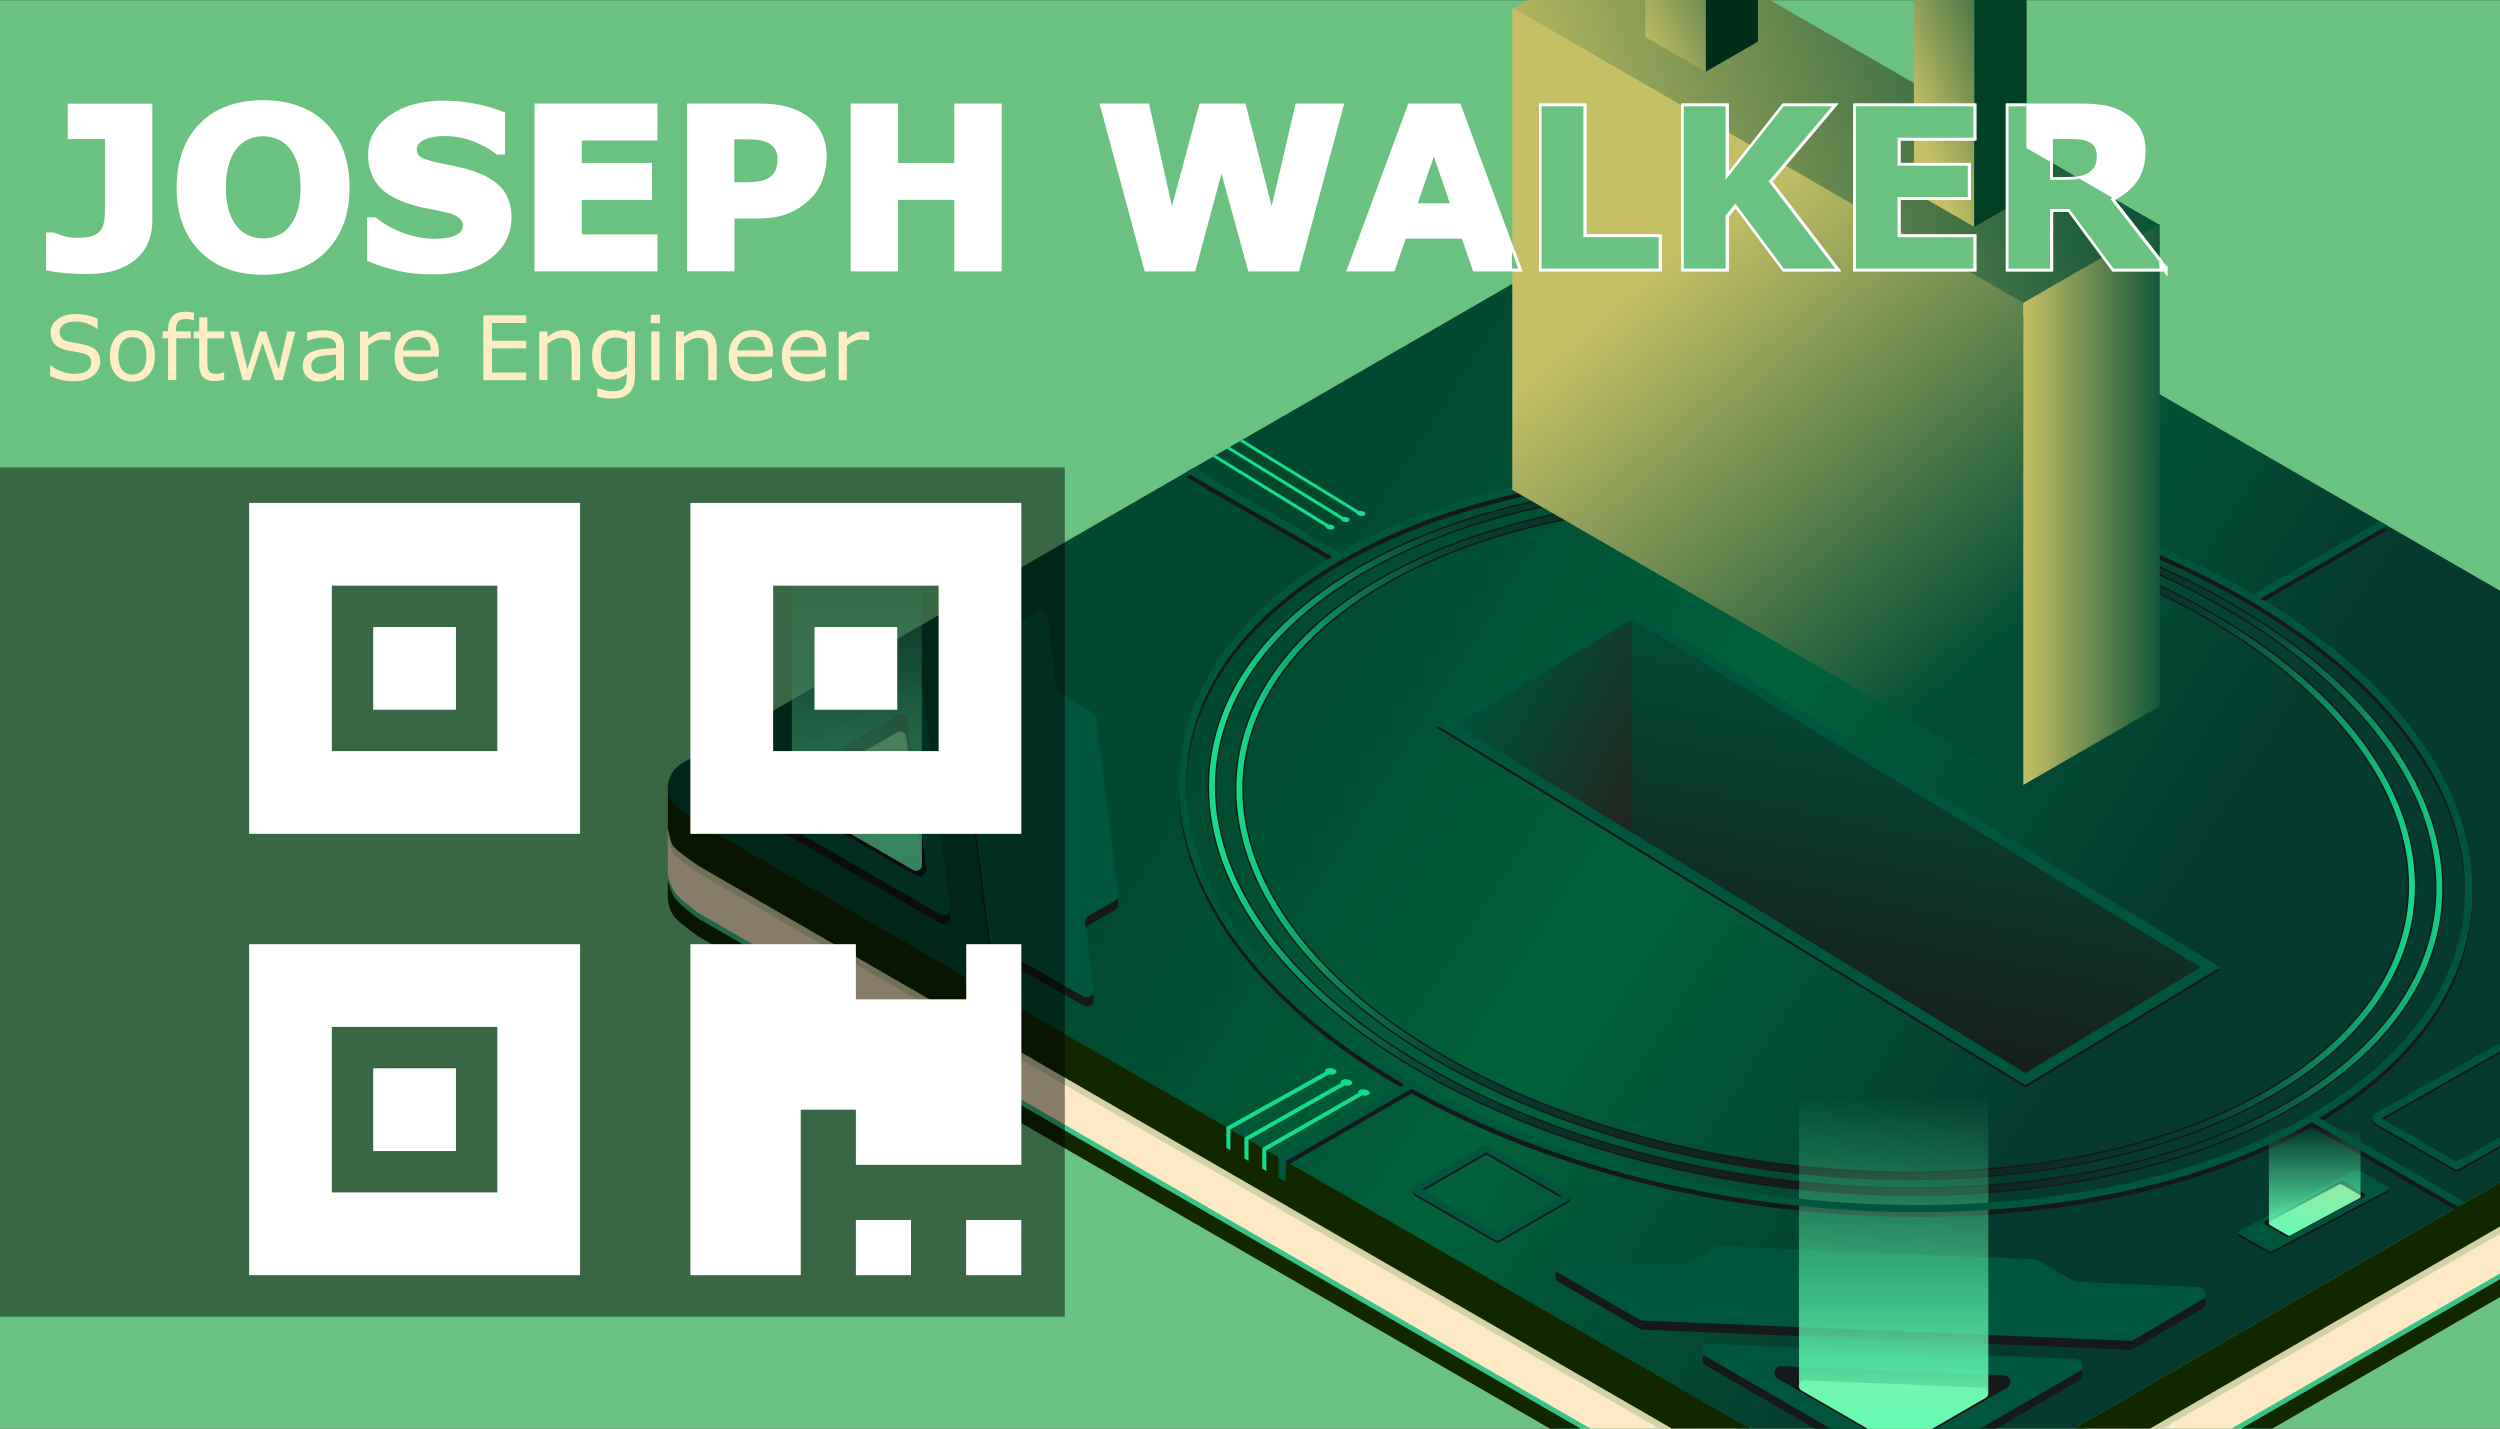 <?xml version="1.0" encoding="UTF-8"?>
<svg id="Layer_2" xmlns="http://www.w3.org/2000/svg" xmlns:xlink="http://www.w3.org/1999/xlink" viewBox="0 0 336 192">
  <rect x="0" y="0" width="336" height="192" fill="#333333" stroke="none"/>
  <defs>
    <linearGradient id="linear-gradient" x1="161.17" y1="60.58" x2="299.52" y2="149.31" gradientUnits="userSpaceOnUse">
      <stop offset=".11" stop-color="#004830"/>
      <stop offset=".5" stop-color="#00613a"/>
      <stop offset=".88" stop-color="#053a2e"/>
    </linearGradient>
    <linearGradient id="linear-gradient-2" x1="166.07" y1="112.56" x2="324.66" y2="112.56" gradientUnits="userSpaceOnUse">
      <stop offset="0" stop-color="#13dd8d"/>
      <stop offset=".04" stop-color="#0fb374"/>
      <stop offset=".08" stop-color="#0b885b"/>
      <stop offset=".12" stop-color="#086647"/>
      <stop offset=".16" stop-color="#064d39"/>
      <stop offset=".2" stop-color="#053f30"/>
      <stop offset=".23" stop-color="#053a2e"/>
      <stop offset=".33" stop-color="#0c2b24"/>
      <stop offset=".49" stop-color="#151919"/>
      <stop offset=".66" stop-color="#0d2923"/>
      <stop offset=".79" stop-color="#053a2e"/>
      <stop offset=".82" stop-color="#053f31"/>
      <stop offset=".85" stop-color="#06503b"/>
      <stop offset=".89" stop-color="#096c4b"/>
      <stop offset=".93" stop-color="#0c9261"/>
      <stop offset=".98" stop-color="#10c37d"/>
      <stop offset="1" stop-color="#13dd8d"/>
    </linearGradient>
    <linearGradient id="linear-gradient-3" x1="163.99" y1="109.99" x2="330" y2="115.22" xlink:href="#linear-gradient-2"/>
    <linearGradient id="linear-gradient-4" x1="254.48" y1="192.02" x2="254.48" y2="147.13" gradientUnits="userSpaceOnUse">
      <stop offset="0" stop-color="#63fcb2"/>
      <stop offset="1" stop-color="#63fcb2" stop-opacity="0"/>
    </linearGradient>
    <linearGradient id="linear-gradient-5" x1="311.1" y1="166.08" x2="311.1" y2="151.66" xlink:href="#linear-gradient-4"/>
    <linearGradient id="linear-gradient-6" x1="317.24" y1="160.94" x2="317.24" y2="160.85" xlink:href="#linear-gradient-4"/>
    <linearGradient id="linear-gradient-7" x1="115.16" y1="115.43" x2="115.16" y2="71.44" xlink:href="#linear-gradient-4"/>
    <linearGradient id="linear-gradient-8" x1="239.85" y1="143.15" x2="251.73" y2="84.09" gradientUnits="userSpaceOnUse">
      <stop offset="0" stop-color="#191919"/>
      <stop offset="1" stop-color="#005239"/>
    </linearGradient>
    <linearGradient id="linear-gradient-9" x1="225.52" y1="101.18" x2="201.62" y2="87.38" gradientUnits="userSpaceOnUse">
      <stop offset="0" stop-color="#23251f"/>
      <stop offset="1" stop-color="#005239"/>
    </linearGradient>
    <linearGradient id="linear-gradient-10" x1="203.26" y1="31.55" x2="286.25" y2="5.41" gradientUnits="userSpaceOnUse">
      <stop offset="0" stop-color="#c5bf65"/>
      <stop offset="1" stop-color="#004d34"/>
    </linearGradient>
    <linearGradient id="linear-gradient-11" x1="257.73" y1="16.58" x2="277.15" y2="9.32" gradientUnits="userSpaceOnUse">
      <stop offset="0" stop-color="#c5bf65"/>
      <stop offset="1" stop-color="#004d34"/>
    </linearGradient>
    <linearGradient id="linear-gradient-12" x1="222.77" y1="36.25" x2="267.89" y2="88.04" gradientUnits="userSpaceOnUse">
      <stop offset="0" stop-color="#c5bf65"/>
      <stop offset="1" stop-color="#004d34"/>
    </linearGradient>
    <linearGradient id="linear-gradient-13" x1="271.93" y1="67.81" x2="292.76" y2="67.81" gradientUnits="userSpaceOnUse">
      <stop offset="0" stop-color="#c5bf65"/>
      <stop offset=".97" stop-color="#004d34"/>
    </linearGradient>
    <linearGradient id="linear-gradient-14" x1="220.69" y1="7.05" x2="242.71" y2="-3.81" gradientUnits="userSpaceOnUse">
      <stop offset="0" stop-color="#c5bf65"/>
      <stop offset="1" stop-color="#004d34"/>
    </linearGradient>
  </defs>
  <rect y=".03" width="336" height="192" style="fill: #6ac281;"/>
  <polyline points="288.96 192 336 164.84 336 171.93 301.24 192" style="fill: #fdeac4;"/>
  <path d="M212.44,192l-118.54-68.53s-2.53-1.88-3.14-2.73c-.38-.53-1-2.4-1-2.4v-7.09s.17,1.75.84,2.56c.92,1.11,3.3,2.57,3.3,2.57l130.8,75.62" style="fill: #fdeac4;"/>
  <path d="M209.66,192.02l-115.77-66.92s-2.26-1.57-3.09-2.45c-.98-1.04-1.06-2.68-1.06-2.68v-2.4s.39,1.59,1,2.4c.89,1.17,3.14,2.73,3.14,2.73l119.88,69.3" style="fill: #3ac387;"/>
  <polyline points="299.9 192 336 171.15 336 173.55 304.05 192" style="fill: #3ac387;"/>
  <path d="M208.33,192.02l-114.43-66.14s-2.26-1.57-3.09-2.45c-.98-1.04-1.06-2.68-1.06-2.68v-2.4s.39,1.59,1,2.4c.89,1.17,3.14,2.73,3.14,2.73l118.54,68.53" style="fill: #102700;"/>
  <polyline points="301.24 192 336 171.93 336 174.33 305.4 192" style="fill: #102700;"/>
  <polyline points="280.39 192.02 336 159.92 336 165.83 290.67 192" style="fill: #d3d2a6;"/>
  <path d="M223,192L93.9,117.37s-2.85-1.89-3.46-2.74c-.38-.53-.68-2.39-.68-2.39v-5.8s-.12,1.43.68,2.39,3.46,2.74,3.46,2.74l139.51,80.45" style="fill: #d3d2a6;"/>
  <path d="M234.92,192.02L91.71,109.34c-2.61-1.51-2.61-5.28,0-6.78L231.95,21.58c1.21-.7,2.71-.7,3.92,0l100.13,57.81v79.55s-57.28,33.07-57.28,33.07" style="fill: url(#linear-gradient);"/>
  <path d="M268.25,192l11.17-6.45c.79-.45.49-1.65-.42-1.69l-49.26-2.04c-.95-.04-1.31,1.22-.49,1.69l14.73,8.51" style="fill: #151919;"/>
  <path d="M286.28,181.42l-65.5-2.72c-.15,0-.29-.05-.42-.12l-10.89-6.29c-.82-.47-.46-1.73.49-1.69l15.94.66c.17,0,.34-.03.49-.12l4.04-2.33c.15-.09.32-.13.49-.12l42.47,1.76c.15,0,.29.05.42.12l4.87,2.81c.13.07.27.11.42.12l16.49.68c.9.04,1.2,1.23.42,1.69l-9.23,5.42c-.15.09-.32.13-.5.12Z" style="fill: #151919;"/>
  <path d="M127.69,123.2l-3.63-29.21c-.08-.64-.79-1-1.35-.67l-23.48,13.55c-.6.35-.6,1.22,0,1.57l27.11,15.65c.65.37,1.45-.15,1.35-.9Z" style="fill: #151919;"/>
  <path d="M132.97,127.51l-4.61-37.05c-.04-.36.13-.72.45-.9l10.66-6.15c.56-.32,1.27.03,1.35.67l1.2,9.68c.04.28.2.53.45.67l4.41,2.55c.25.14.41.39.45.67l2.95,23.75c.04.36-.13.72-.45.9l-3.51,2.03c-.32.18-.49.54-.45.9l1.12,9.03c.09.74-.7,1.27-1.35.9l-12.23-6.98c-.25-.14-.42-.39-.45-.68Z" style="fill: #151919;"/>
  <path d="M256.67,158.51c-21.95,0-45.1-5.34-63.14-15.75-17.45-10.08-27.46-23.46-27.46-36.73,0-11,6.92-21.05,19.48-28.3,28.58-16.5,78.66-14.43,111.65,4.61,17.45,10.08,27.46,23.46,27.46,36.73,0,11-6.92,21.05-19.48,28.3-12.95,7.48-30.32,11.14-48.51,11.14ZM194.03,141.91c32.71,18.88,82.35,20.95,110.66,4.61,12.24-7.07,18.99-16.82,18.99-27.45,0-12.9-9.83-25.98-26.97-35.88-32.71-18.89-82.35-20.95-110.66-4.61-12.24,7.07-18.99,16.82-18.99,27.45,0,12.9,9.83,25.98,26.97,35.88h0Z" style="fill: url(#linear-gradient-2); stroke: #151919; stroke-miterlimit: 10; stroke-width: .2px;"/>
  <path d="M257.2,160.64c-22.97,0-47.2-5.58-66.07-16.48-18.26-10.54-28.73-24.55-28.73-38.42,0-11.5,7.24-22.01,20.38-29.6,29.91-17.27,82.32-15.1,116.83,4.82,18.26,10.54,28.73,24.55,28.73,38.42,0,11.5-7.24,22.01-20.38,29.6-13.55,7.82-31.73,11.66-50.76,11.66ZM233.54,65.44c-18.86,0-36.85,3.8-50.27,11.54-12.82,7.4-19.89,17.61-19.89,28.75,0,13.51,10.29,27.21,28.24,37.57,34.24,19.77,86.21,21.93,115.85,4.82,12.82-7.4,19.89-17.61,19.89-28.75,0-13.51-10.29-27.21-28.24-37.57-18.74-10.82-42.79-16.37-65.58-16.37Z" style="fill: url(#linear-gradient-3); stroke: #151919; stroke-miterlimit: 10; stroke-width: .2px;"/>
  <path d="M332.29,120.33c0-14.11-10.35-28.34-28.44-39.27l16.97-9.8-.98-.57-16.96,9.79c-.23-.13-.45-.27-.68-.39-36.07-20.81-90.79-23.14-122.17-5.2l-19.67-11.34-.98.56,19.67,11.36c-13.3,7.91-20.62,18.74-20.62,30.57,0,14.53,10.98,29.2,30.1,40.25.06.04.13.07.19.11l-16.89,9.76.98.57,16.91-9.77c19.6,10.98,44.46,16.6,68.05,16.6,19.82,0,38.76-3.97,52.94-12.08l19.66,11.35.94-.59-19.62-11.33c13.3-7.91,20.62-18.74,20.62-30.57ZM310.46,150.49c-14.06,8.11-32.92,12.09-52.69,12.09-23.89,0-49.11-5.81-68.75-17.15-18.81-10.86-29.6-25.22-29.6-39.39,0-11.68,7.41-22.39,20.85-30.15,14.07-8.12,32.93-12.1,52.7-12.1,23.88,0,49.09,5.81,68.74,17.15,18.81,10.86,29.6,25.22,29.6,39.39,0,11.68-7.4,22.39-20.85,30.16Z" style="fill: #151919;"/>
  <path d="M286.28,180.21l-65.5-2.72c-.15,0-.29-.05-.42-.12l-10.89-6.29c-.82-.47-.46-1.73.49-1.69l15.94.66c.17,0,.34-.03.49-.12l4.04-2.33c.15-.09.32-.13.49-.12l42.47,1.76c.15,0,.29.05.42.12l4.87,2.81c.13.07.27.11.42.12l16.49.68c.9.04,1.2,1.23.42,1.69l-9.23,5.42c-.15.09-.32.13-.5.12Z" style="fill: #00563c;"/>
  <path d="M132.96,126.29l-4.61-37.05c-.04-.36.13-.72.45-.9l10.66-6.15c.56-.32,1.27.03,1.35.67l1.2,9.68c.04.28.2.53.45.67l4.41,2.55c.25.14.41.39.45.67l2.95,23.75c.04.36-.13.72-.45.9l-3.51,2.03c-.32.18-.49.54-.45.9l1.12,9.03c.09.74-.7,1.27-1.35.9l-12.23-6.98c-.25-.14-.42-.39-.45-.68Z" style="fill: #00563c;"/>
  <path d="M179.35,70.88c0,.08-.05.16-.14.21-.1.06-.23.08-.36.08-.16,0-.34-.04-.47-.11-.13-.08-.2-.18-.2-.27,0,0,0,0,0-.01l-15.18-9.38.4-.23,15.16,9.33c.19-.03.42.01.59.11.13.08.21.17.21.27Z" style="fill: #13dd8d;"/>
  <path d="M181.39,69.87c0,.08-.05.16-.14.21-.1.06-.23.08-.36.08-.16,0-.34-.04-.47-.12-.12-.07-.19-.16-.2-.24l-15.34-9.5.4-.23,15.26,9.42c.21-.04.47-.01.65.1.13.08.21.18.21.27Z" style="fill: #13dd8d;"/>
  <path d="M183.53,69.05c0,.09-.05.16-.15.22-.1.06-.23.08-.37.08-.17,0-.34-.04-.48-.12-.12-.07-.2-.16-.21-.26l-15.72-9.66.4-.23,15.63,9.59c.22-.05.49-.01.68.1.13.08.21.18.21.28Z" style="fill: #13dd8d;"/>
  <g>
    <path d="M124.05,92.77c-.08-.64-.79-1-1.35-.67l-23.48,13.55c-.6.35-.6,1.22,0,1.57l27.11,15.65c.65.37,1.45-.15,1.35-.9l-3.63-29.21ZM123.12,117.69l-18.53-10.7c-.6-.35-.6-1.22,0-1.57l16.05-9.27c.56-.32,1.27.03,1.35.67l2.48,19.97c.09.74-.71,1.27-1.35.9Z" style="fill: #00563c;"/>
    <path d="M120.6,98.4l-13.78,7.96c-.52.3-.52,1.05,0,1.35l15.92,9.19c.56.32,1.24-.13,1.16-.77l-2.13-17.15c-.07-.55-.68-.86-1.16-.58Z" style="fill: #d2d49b;"/>
  </g>
  <path d="M266.14,192,246.05,192,266.14,192l13.27-7.66c.79-.45.49-1.65-.42-1.69l-49.26-2.04c-.95-.04-1.31,1.22-.49,1.69l16.81,9.71M250.57,192.01l-11.65-6.72c-.82-.47-.46-1.73.49-1.69l29.9,1.24c.91.04,1.2,1.24.42,1.69l-9.48,5.47" style="fill: #00563c;"/>
  <path d="M259.64,192.02l7.21-4.16c.63-.36.39-1.33-.33-1.36l-23.99-.99c-.76-.03-1.05.98-.39,1.36l8.92,5.15" style="fill: #d2d49b;"/>
  <path d="M251.05,192.01l-8.92-5.15c-.29-.17-.38-.44-.35-.7h0v-39.04h25.45v39.95h-.02c.06.29-.04.6-.34.78l-7.21,4.16" style="fill: url(#linear-gradient-4);"/>
  <path d="M201.25,167.01c-.13,0-.26-.03-.37-.1l-10.59-6.11c-.23-.13-.37-.38-.37-.65s.14-.51.37-.65h0l9.1-5.25c.23-.13.51-.13.75,0l10.59,6.11c.23.13.37.38.37.65s-.14.51-.37.65l-9.1,5.25c-.12.07-.25.1-.37.1ZM191.14,160.16l10.11,5.84,8.62-4.98-10.11-5.84-8.62,4.98ZM210.23,160.81h0,0ZM190.78,160.36h0s0,0,0,0ZM199.88,155.11h0,0Z" style="fill: #151919;"/>
  <path d="M336,154.28l-5.46,3.09c-.11.06-.24.1-.37.1s-.26-.03-.37-.1l-10.59-6.11c-.23-.13-.37-.38-.37-.65s.14-.51.37-.65h0s16.8-9.5,16.8-9.5M330.06,156.51s0,0,0,0h0ZM336,141.6l-15.93,9.01,10.11,5.83,5.84-3.3" style="fill: #151919;"/>
  <path d="M201.25,166.72c-.13,0-.26-.03-.37-.1l-10.59-6.11c-.23-.13-.37-.38-.37-.65s.14-.51.37-.65h0l9.1-5.25c.23-.13.51-.13.75,0l10.59,6.11c.23.13.37.38.37.65s-.14.51-.37.65l-9.1,5.25c-.12.07-.25.1-.37.1ZM191.14,159.86l10.11,5.84,8.62-4.98-10.11-5.84-8.62,4.98ZM210.23,160.51h0,0ZM190.78,160.07h0s0,0,0,0ZM199.88,154.81h0,0Z" style="fill: #00563c;"/>
  <path d="M305.19,168.51s-.09-.01-.13-.03l-4.13-2.31c-.08-.05-.13-.13-.13-.22s.05-.17.13-.22h0s15.62-8.23,15.62-8.23c.08-.04.17-.04.25,0l4.13,2.31c.08.04.13.13.13.22s-.05.17-.13.22l-15.62,8.23s-.08.03-.12.03Z" style="fill: #151919;"/>
  <path d="M330.06,156.21s0,0,0,0h0ZM336,153.98l-5.46,3.09c-.11.06-.24.1-.37.1s-.26-.03-.37-.1l-10.59-6.11c-.23-.13-.37-.38-.37-.65s.14-.51.37-.65h0s16.78-9.49,16.78-9.49v1.12s-15.93,9.02-15.93,9.02l10.11,5.83,5.83-3.3v1.13Z" style="fill: #00563c;"/>
  <path d="M219.32,83.62l76.43,46.73-23.55,14.23-76.43-46.73,23.55-14.23M219.33,82.03l-.71.43-23.55,14.23-1.92,1.16,1.92,1.17,76.43,46.73.71.43.71-.43,23.55-14.23,1.92-1.16-1.92-1.17-76.43-46.73-.71-.43h0Z" style="fill: #151919;"/>
  <path d="M304.75,167.73s0,0,0,0h0Z" style="fill: #1e3727;"/>
  <path d="M320.93,159.51l-4.13-2.31c-.08-.04-.17-.04-.25,0l-15.62,8.23h0c-.08.05-.13.13-.13.22,0,.09.05.17.13.22l4.13,2.31s.08.03.13.03.09-.01.12-.03l15.62-8.23c.08-.04.13-.13.13-.22s-.05-.17-.13-.22ZM317.76,160.86l-10.19,5.38c-.08.04-.18.04-.26,0l-2.87-1.66c-.18-.11-.18-.37,0-.47l10.19-5.38c.08-.04.18-.04.26,0l2.87,1.66c.18.11.18.37,0,.47Z" style="fill: #00563c;"/>
  <path d="M314.67,159.16c-.07-.04-.15-.04-.22,0l-9.38,5c-.16.08-.17.31,0,.4l2.47,1.43c.07.04.15.04.22,0l9.38-5c.16-.08.17-.31,0-.4l-2.47-1.43Z" style="fill: #d2d49b;"/>
  <path d="M317.26,151.66v9.19s0,.06-.03.09c0,.05-.05.09-.1.12l-9.37,5c-.07.03-.16.03-.23,0l-2.47-1.43c-.09-.05-.13-.14-.12-.22v-12.74h12.32Z" style="fill: url(#linear-gradient-5);"/>
  <path d="M317.26,160.85v.08h-.03s.03-.05.03-.08Z" style="fill: url(#linear-gradient-6);"/>
  <path d="M316.86,157.57h0s0,0,0,0Z" style="fill: #1e3727;"/>
  <path d="M316.78,157.57s0,0,0,0h0Z" style="fill: #1e3727;"/>
  <path d="M123.9,72.38v43.77c.08.64-.61,1.09-1.16.77l-15.92-9.19c-.27-.16-.39-.43-.39-.7v-34.65h17.48Z" style="fill: url(#linear-gradient-7);"/>
  <path d="M224.7,192L93.9,116.38s-2.85-1.89-3.46-2.74c-.38-.53-.68-2.39-.68-2.39v-5.8s-.12,1.43.68,2.39,3.46,2.74,3.46,2.74l141.19,81.41" style="fill: #102700;"/>
  <polyline points="278.71 192 336 158.93 336 164.84 288.96 192" style="fill: #102700;"/>
  <polygon points="219.32 83.28 295.75 130.01 272.2 144.24 195.77 97.51 219.32 83.28" style="fill: url(#linear-gradient-8);"/>
  <polygon points="219.32 83.28 219.32 111.91 195.77 97.51 219.32 83.28" style="fill: url(#linear-gradient-9);"/>
  <path d="M219.32,83.28l76.43,46.73-23.55,14.23-76.43-46.73,23.55-14.23M219.33,81.68l-.71.43-23.55,14.23-1.92,1.16,1.92,1.17,76.43,46.73.71.43.71-.43,23.55-14.23,1.92-1.16-1.92-1.17-76.43-46.73-.71-.43h0Z" style="fill: #00563c;"/>
  <polygon points="237.88 0 290.27 30.24 271.93 40.83 203.25 1.17 205.29 0 237.88 0" style="fill: url(#linear-gradient-10);"/>
  <polygon points="236.27 0 236.27 5.59 229.23 9.65 229.23 0 236.27 0" style="fill: #002d18;"/>
  <polygon points="265.34 0 265.34 30.5 257.23 25.82 257.23 0 265.34 0" style="fill: url(#linear-gradient-11);"/>
  <path d="M179.62,144.06c0,.1-.07.2-.19.27-.13.07-.3.11-.47.11-.11,0-.23-.02-.34-.04l-13.25,7.38v2.8l-.55-.32v-2.8l13.3-7.41s-.03-.08-.03-.12c0-.11.07-.2.19-.27.28-.16.76-.14,1.08.04.17.1.27.23.27.36Z" style="fill: #13dd8d;"/>
  <path d="M181.73,145.54c0,.1-.07.2-.19.27-.13.07-.3.11-.47.11-.11,0-.23-.02-.34-.04l-12.93,7.31v2.84s-.55-.32-.55-.32v-2.83s12.98-7.34,12.98-7.34c-.02-.04-.03-.08-.03-.12,0-.11.07-.2.19-.27.28-.16.76-.14,1.08.04.17.1.27.23.27.36Z" style="fill: #13dd8d;"/>
  <path d="M184.08,146.88c0,.1-.07.2-.19.27-.13.07-.3.11-.47.11-.11,0-.23-.02-.34-.04l-12.88,7.38v2.79s-.55-.32-.55-.32v-2.78s12.93-7.4,12.93-7.4c-.02-.04-.03-.08-.03-.12,0-.11.07-.2.19-.27.28-.16.76-.14,1.08.04.17.1.27.23.27.36Z" style="fill: #13dd8d;"/>
  <path d="M332.3,119.7c0-14.11-10.34-28.34-28.44-39.27l16.97-9.8-.98-.57-16.96,9.78c-.23-.12-.45-.27-.68-.39-36.07-20.82-90.79-23.14-122.17-5.2l-19.67-11.34-.98.56,19.67,11.36c-13.3,7.9-20.62,18.73-20.62,30.56,0,14.54,10.98,29.21,30.1,40.25.05.04.12.07.18.11l-16.89,9.76-.02,2.78.98.57.02-2.78,16.92-9.76c19.6,10.98,44.46,16.59,68.05,16.59,19.82,0,38.76-3.96,52.94-12.08l19.66,11.35.94-.59-19.62-11.33c13.3-7.91,20.61-18.74,20.61-30.57ZM310.46,149.86c-14.06,8.12-32.92,12.09-52.69,12.09-23.89,0-49.11-5.81-68.75-17.15-18.81-10.86-29.61-25.22-29.61-39.39,0-11.68,7.41-22.39,20.86-30.14,14.07-8.12,32.93-12.1,52.7-12.1,23.88,0,49.09,5.81,68.74,17.15,18.81,10.86,29.6,25.22,29.6,39.39,0,11.68-7.4,22.39-20.85,30.15Z" style="fill: #00563c;"/>
  <polygon points="271.93 40.7 271.93 105.5 203.25 65.84 203.25 1.02 271.93 40.7" style="fill: url(#linear-gradient-12);"/>
  <polygon points="271.93 105.5 271.93 40.7 290.27 30.12 290.27 94.91 271.93 105.5" style="fill: url(#linear-gradient-13);"/>
  <polygon points="272.38 0 272.38 26.44 265.34 30.5 265.34 0 272.38 0" style="fill: #004025;"/>
  <g>
    <polyline points="203.25 36.1 204.1 36.1 203.25 33.82" style="fill: none; stroke: #fff; stroke-miterlimit: 10; stroke-width: .75px;"/>
    <polygon points="212.86 14.29 207.23 14.29 207.23 36.1 222.97 36.1 222.97 31.88 212.86 31.88 212.86 14.29" style="fill: none; stroke: #fff; stroke-miterlimit: 10; stroke-width: .75px;"/>
    <polygon points="246.29 14.29 239.77 14.29 231.97 24.17 231.97 14.29 226.35 14.29 226.35 36.1 231.97 36.1 231.97 28.98 233.28 27.37 239.8 36.1 246.71 36.1 237.76 24.38 246.29 14.29" style="fill: none; stroke: #fff; stroke-miterlimit: 10; stroke-width: .75px;"/>
    <polygon points="249.48 36.1 265.26 36.1 265.26 31.88 255.07 31.88 255.07 26.49 264.52 26.49 264.52 22.27 255.07 22.27 255.07 18.51 265.26 18.51 265.26 14.29 249.48 14.29 249.48 36.1" style="fill: none; stroke: #fff; stroke-miterlimit: 10; stroke-width: .75px;"/>
    <path d="M272.38,14.29h-2.4v21.81h5.6v-8h2.61l5.93,8h6.16v-.92l-6.57-8.43c.1-.05.19-.11.29-.16" style="fill: none; stroke: #fff; stroke-miterlimit: 10; stroke-width: .75px;"/>
  </g>
  <polygon points="229.24 0 229.24 9.66 221.13 4.98 221.13 0 229.24 0" style="fill: url(#linear-gradient-14);"/>
  <g>
    <path d="M13.47,48.6c0,.34-.08.68-.24,1.01s-.38.61-.67.84c-.31.25-.68.45-1.09.59s-.92.21-1.5.21c-.63,0-1.19-.06-1.7-.18s-1.01-.29-1.53-.52v-1.45h.08c.44.37.95.65,1.53.85s1.12.3,1.63.3c.72,0,1.28-.13,1.68-.4s.6-.63.6-1.08c0-.39-.09-.67-.28-.86s-.48-.33-.86-.43c-.29-.08-.61-.14-.95-.19s-.7-.12-1.09-.19c-.77-.16-1.35-.44-1.72-.84s-.56-.91-.56-1.55c0-.73.31-1.33.93-1.8s1.4-.7,2.35-.7c.61,0,1.18.06,1.69.18s.96.26,1.36.43v1.37h-.08c-.33-.28-.77-.51-1.31-.7s-1.09-.28-1.66-.28c-.62,0-1.12.13-1.5.39s-.57.59-.57,1c0,.36.09.65.28.86s.52.37.99.47c.25.05.61.12,1.07.2s.85.16,1.17.24c.65.17,1.14.43,1.46.78s.49.83.49,1.46Z" style="fill: #ffedc3;"/>
    <path d="M20.82,47.83c0,1.07-.27,1.91-.82,2.53s-1.28.93-2.2.93-1.66-.31-2.21-.93-.82-1.46-.82-2.53.27-1.91.82-2.53,1.28-.93,2.21-.93,1.65.31,2.2.93.82,1.46.82,2.53ZM19.68,47.83c0-.85-.17-1.48-.5-1.89s-.79-.62-1.38-.62-1.06.21-1.39.62-.5,1.04-.5,1.89.17,1.44.5,1.87.79.64,1.39.64,1.05-.21,1.38-.63.5-1.04.5-1.87Z" style="fill: #ffedc3;"/>
    <path d="M26.05,43.04h-.06c-.12-.04-.28-.07-.47-.11s-.37-.06-.52-.06c-.47,0-.82.1-1.03.31s-.32.59-.32,1.13v.22h1.99v.93h-1.95v5.62h-1.1v-5.62h-.74v-.93h.74v-.22c0-.78.19-1.37.58-1.79s.95-.62,1.68-.62c.25,0,.47.01.67.04s.38.05.54.08v1.01Z" style="fill: #ffedc3;"/>
    <path d="M30.14,51.04c-.21.05-.43.1-.68.13s-.46.05-.65.05c-.67,0-1.18-.18-1.52-.54s-.52-.94-.52-1.73v-3.48h-.74v-.93h.74v-1.88h1.1v1.88h2.27v.93h-2.27v2.98c0,.34,0,.61.02.81s.07.37.16.54c.09.16.2.27.35.34s.38.11.69.11c.18,0,.37-.03.56-.08s.34-.1.42-.13h.06v.99Z" style="fill: #ffedc3;"/>
    <path d="M39.7,44.55l-1.71,6.54h-1.02l-1.68-5.04-1.67,5.04h-1.01l-1.72-6.54h1.15l1.2,5.07,1.63-5.07h.91l1.68,5.07,1.14-5.07h1.11Z" style="fill: #ffedc3;"/>
    <path d="M46.26,51.1h-1.1v-.7c-.1.07-.23.16-.4.28s-.33.21-.48.28c-.18.09-.39.17-.63.23s-.52.09-.84.09c-.59,0-1.09-.2-1.5-.59s-.62-.89-.62-1.49c0-.5.11-.9.32-1.2s.52-.55.91-.72c.4-.18.88-.29,1.44-.36s1.16-.11,1.8-.14v-.17c0-.25-.04-.46-.13-.62s-.21-.29-.38-.39c-.16-.09-.34-.15-.56-.18s-.45-.05-.69-.05c-.29,0-.61.04-.97.11s-.72.19-1.1.33h-.06v-1.12c.21-.06.53-.12.93-.19s.81-.11,1.2-.11c.46,0,.86.04,1.2.11s.64.21.89.39c.25.18.43.41.56.7s.19.64.19,1.06v4.44ZM45.17,49.48v-1.82c-.34.02-.73.05-1.19.09s-.82.1-1.08.17c-.32.09-.57.23-.77.42s-.29.45-.29.78c0,.38.11.66.34.85s.57.28,1.04.28c.39,0,.74-.08,1.06-.23s.62-.33.89-.54Z" style="fill: #ffedc3;"/>
    <path d="M52.47,45.75h-.06c-.16-.04-.32-.07-.48-.08s-.34-.03-.55-.03c-.34,0-.67.08-.98.23s-.62.34-.91.58v4.65h-1.1v-6.54h1.1v.97c.44-.35.82-.6,1.16-.75s.67-.22,1.02-.22c.19,0,.33,0,.42.01s.21.03.39.06v1.13Z" style="fill: #ffedc3;"/>
    <path d="M58.98,47.94h-4.82c0,.4.06.75.18,1.05s.29.54.5.74c.2.19.44.33.72.42s.59.14.92.14c.45,0,.89-.09,1.34-.27s.77-.35.96-.52h.06v1.2c-.37.16-.75.29-1.14.39s-.79.16-1.22.16c-1.09,0-1.93-.29-2.54-.88s-.91-1.42-.91-2.5.29-1.92.88-2.55,1.35-.94,2.31-.94c.88,0,1.56.26,2.04.77s.72,1.25.72,2.2v.6ZM57.91,47.09c0-.58-.15-1.03-.44-1.34s-.72-.47-1.31-.47-1.06.17-1.41.52-.55.78-.59,1.29h3.75Z" style="fill: #ffedc3;"/>
    <path d="M70.71,51.1h-5.75v-8.72h5.75v1.03h-4.59v2.39h4.59v1.03h-4.59v3.24h4.59v1.03Z" style="fill: #ffedc3;"/>
    <path d="M77.93,51.1h-1.1v-3.73c0-.3-.02-.58-.05-.85s-.1-.47-.19-.62c-.1-.16-.24-.29-.42-.37s-.42-.12-.71-.12-.62.07-.94.22-.64.34-.94.57v4.89h-1.1v-6.54h1.1v.73c.34-.29.7-.51,1.07-.67s.74-.24,1.13-.24c.71,0,1.25.21,1.62.64s.56,1.04.56,1.84v4.25Z" style="fill: #ffedc3;"/>
    <path d="M85.36,50.35c0,1.11-.25,1.92-.76,2.44s-1.28.78-2.33.78c-.35,0-.69-.02-1.02-.07s-.66-.12-.98-.21v-1.12h.06c.18.07.46.16.86.26s.78.16,1.17.16.69-.04.93-.13.44-.21.57-.38c.14-.15.23-.34.29-.55s.09-.46.09-.72v-.6c-.33.27-.65.46-.95.59s-.69.2-1.16.2c-.78,0-1.4-.28-1.86-.85s-.69-1.36-.69-2.39c0-.56.08-1.05.24-1.46s.37-.76.65-1.06c.25-.28.56-.49.93-.65s.72-.23,1.08-.23c.38,0,.7.04.95.11s.53.19.81.35l.07-.28h1.03v5.8ZM84.26,49.3v-3.57c-.29-.13-.57-.23-.82-.28s-.5-.08-.75-.08c-.61,0-1.08.2-1.43.61s-.52,1-.52,1.77.13,1.29.39,1.67.69.57,1.28.57c.32,0,.64-.06.96-.18s.62-.29.89-.5Z" style="fill: #ffedc3;"/>
    <path d="M88.71,43.45h-1.24v-1.14h1.24v1.14ZM88.64,51.1h-1.1v-6.54h1.1v6.54Z" style="fill: #ffedc3;"/>
    <path d="M96.29,51.1h-1.1v-3.73c0-.3-.02-.58-.05-.85s-.1-.47-.19-.62c-.1-.16-.24-.29-.42-.37s-.42-.12-.71-.12-.62.07-.94.22-.64.34-.94.57v4.89h-1.1v-6.54h1.1v.73c.34-.29.7-.51,1.07-.67s.74-.24,1.13-.24c.71,0,1.25.21,1.62.64s.56,1.04.56,1.84v4.25Z" style="fill: #ffedc3;"/>
    <path d="M103.89,47.94h-4.82c0,.4.06.75.18,1.05s.29.54.5.74c.2.19.44.33.72.42s.59.14.92.14c.45,0,.89-.09,1.34-.27s.77-.35.96-.52h.06v1.2c-.37.16-.75.29-1.14.39s-.79.16-1.22.16c-1.09,0-1.93-.29-2.54-.88s-.91-1.42-.91-2.5.29-1.92.88-2.55,1.35-.94,2.31-.94c.88,0,1.56.26,2.04.77s.72,1.25.72,2.2v.6ZM102.82,47.09c0-.58-.15-1.03-.44-1.34s-.72-.47-1.31-.47-1.06.17-1.41.52-.55.78-.59,1.29h3.75Z" style="fill: #ffedc3;"/>
    <path d="M111.04,47.94h-4.82c0,.4.06.75.18,1.05s.29.54.5.74c.2.19.44.33.72.42s.59.14.92.14c.45,0,.89-.09,1.34-.27s.77-.35.96-.52h.06v1.2c-.37.16-.75.29-1.14.39s-.79.16-1.22.16c-1.09,0-1.93-.29-2.54-.88s-.91-1.42-.91-2.5.29-1.92.88-2.55,1.35-.94,2.31-.94c.88,0,1.56.26,2.04.77s.72,1.25.72,2.2v.6ZM109.97,47.09c0-.58-.15-1.03-.44-1.34s-.72-.47-1.31-.47-1.06.17-1.41.52-.55.78-.59,1.29h3.75Z" style="fill: #ffedc3;"/>
    <path d="M116.8,45.75h-.06c-.16-.04-.32-.07-.48-.08s-.34-.03-.55-.03c-.34,0-.67.08-.98.23s-.62.34-.91.58v4.65h-1.1v-6.54h1.1v.97c.44-.35.82-.6,1.16-.75s.67-.22,1.02-.22c.19,0,.33,0,.42.01s.21.03.39.06v1.13Z" style="fill: #ffedc3;"/>
  </g>
  <g>
    <path d="M20.1,29.7c0,.96-.17,1.85-.51,2.69s-.85,1.54-1.52,2.12c-.71.62-1.57,1.09-2.58,1.43s-2.25.51-3.74.51c-1.01,0-1.95-.04-2.84-.11-.89-.07-1.67-.18-2.34-.31v-4.41h.53c.47.18.96.34,1.46.49s1.16.23,1.95.23c1.03,0,1.81-.14,2.37-.41s.94-.65,1.18-1.14c.22-.48.35-1,.38-1.58.03-.57.04-1.3.04-2.19v-8.7h-5v-4.01h10.62v15.41Z" style="fill: #fff; stroke: #fff; stroke-miterlimit: 10; stroke-width: .75px;"/>
    <path d="M46.6,25.2c0,3.48-1,6.24-2.99,8.28s-4.75,3.07-8.26,3.07-6.25-1.02-8.25-3.07-2.99-4.81-2.99-8.28,1-6.28,2.99-8.31,4.74-3.05,8.25-3.05,6.25,1.02,8.25,3.05,3,4.81,3,8.31ZM39.15,30.72c.55-.66.95-1.45,1.22-2.35s.4-1.97.4-3.19c0-1.31-.15-2.42-.45-3.34s-.7-1.66-1.19-2.23c-.5-.59-1.07-1.01-1.72-1.27s-1.33-.4-2.03-.4-1.38.13-2.01.38-1.21.67-1.74,1.26c-.49.55-.89,1.3-1.19,2.26s-.46,2.08-.46,3.35.15,2.4.45,3.32.69,1.66,1.18,2.23,1.06,1,1.71,1.27,1.34.41,2.07.41,1.41-.14,2.07-.42,1.23-.71,1.71-1.3Z" style="fill: #fff; stroke: #fff; stroke-miterlimit: 10; stroke-width: .75px;"/>
    <path d="M68.36,29.25c0,2.15-.91,3.89-2.73,5.24s-4.29,2.01-7.42,2.01c-1.81,0-3.38-.16-4.72-.48s-2.6-.72-3.77-1.21v-5.23h.62c1.16.93,2.46,1.64,3.9,2.14s2.82.75,4.15.75c.34,0,.79-.03,1.35-.09s1.01-.16,1.36-.29c.43-.18.78-.4,1.06-.66s.42-.65.42-1.17c0-.48-.2-.89-.61-1.24s-1-.61-1.78-.8c-.82-.2-1.69-.38-2.6-.55s-1.77-.39-2.57-.65c-1.84-.6-3.16-1.4-3.96-2.42s-1.21-2.29-1.21-3.8c0-2.03.91-3.69,2.73-4.97s4.16-1.93,7.02-1.93c1.44,0,2.85.14,4.26.42s2.61.63,3.64,1.05v5.02h-.6c-.88-.7-1.96-1.29-3.23-1.77s-2.58-.71-3.9-.71c-.47,0-.94.03-1.4.1s-.91.18-1.34.36c-.38.15-.71.37-.98.67s-.41.64-.41,1.02c0,.58.22,1.02.66,1.33s1.27.59,2.49.84c.8.17,1.57.33,2.31.48s1.53.37,2.38.64c1.67.55,2.9,1.29,3.7,2.23s1.19,2.17,1.19,3.67Z" style="fill: #fff; stroke: #fff; stroke-miterlimit: 10; stroke-width: .75px;"/>
    <path d="M87.99,36.1h-15.78V14.29h15.78v4.22h-10.18v3.76h9.45v4.22h-9.45v5.39h10.18v4.22Z" style="fill: #fff; stroke: #fff; stroke-miterlimit: 10; stroke-width: .75px;"/>
    <path d="M110.71,21.17c0,.98-.17,1.93-.51,2.86s-.83,1.72-1.46,2.35c-.87.86-1.84,1.51-2.91,1.95s-2.4.66-3.99.66h-3.5v7.1h-5.62V14.29h9.26c1.39,0,2.56.12,3.51.36s1.79.6,2.53,1.08c.88.58,1.55,1.31,2.01,2.21s.7,1.98.7,3.24ZM104.89,21.3c0-.61-.17-1.14-.5-1.59s-.72-.75-1.16-.93c-.59-.23-1.16-.36-1.71-.39s-1.3-.04-2.23-.04h-.97v6.52h1.61c.96,0,1.75-.06,2.37-.18.62-.12,1.14-.35,1.56-.7.36-.31.62-.68.78-1.12.16-.43.24-.96.24-1.59Z" style="fill: #fff; stroke: #fff; stroke-miterlimit: 10; stroke-width: .75px;"/>
    <path d="M134.25,36.1h-5.62v-9.61h-8.31v9.61h-5.62V14.29h5.62v7.98h8.31v-7.98h5.62v21.81Z" style="fill: #fff; stroke: #fff; stroke-miterlimit: 10; stroke-width: .75px;"/>
    <path d="M180.17,14.29l-5.87,21.81h-6.24l-3.9-14.21-3.81,14.21h-6.22l-5.87-21.81h5.87l3.35,15.01,4.02-15.01h5.61l3.82,15.01,3.51-15.01h5.73Z" style="fill: #fff; stroke: #fff; stroke-miterlimit: 10; stroke-width: .75px;"/>
    <path d="M204.07,36.1h-5.81l-1.52-4.41h-8.07l-1.52,4.41h-5.67l8.06-21.81h6.47l8.06,21.81ZM195.39,27.69l-2.68-7.81-2.68,7.81h5.37Z" style="fill: #fff; stroke: #fff; stroke-miterlimit: 10; stroke-width: .75px;"/>
    <path d="M222.94,36.1h-15.73V14.29h5.62v17.59h10.11v4.22Z" style="fill: #fff; stroke: #fff; stroke-miterlimit: 10; stroke-width: .75px;"/>
    <path d="M246.69,36.1h-6.91l-6.52-8.73-1.3,1.61v7.12h-5.62V14.29h5.62v9.88l7.79-9.88h6.52l-8.53,10.09,8.95,11.72Z" style="fill: #fff; stroke: #fff; stroke-miterlimit: 10; stroke-width: .75px;"/>
    <path d="M265.23,36.1h-15.78V14.29h15.78v4.22h-10.18v3.76h9.45v4.22h-9.45v5.39h10.18v4.22Z" style="fill: #fff; stroke: #fff; stroke-miterlimit: 10; stroke-width: .75px;"/>
    <path d="M290.95,36.1h-6.87l-5.93-8h-2.61v8h-5.6V14.29h9.43c1.29,0,2.4.07,3.33.22s1.8.46,2.61.95c.82.49,1.47,1.12,1.96,1.9.48.78.72,1.75.72,2.92,0,1.61-.37,2.92-1.12,3.94-.75,1.02-1.81,1.86-3.2,2.53l7.28,9.35ZM282.18,20.97c0-.55-.11-1.02-.34-1.41s-.61-.7-1.16-.92c-.38-.16-.83-.25-1.33-.29s-1.1-.05-1.77-.05h-2.04v5.87h1.73c.9,0,1.65-.04,2.26-.13s1.11-.29,1.52-.6c.39-.3.68-.64.86-1,.18-.37.27-.86.27-1.47Z" style="fill: #fff; stroke: #fff; stroke-miterlimit: 10; stroke-width: .75px;"/>
  </g>
  <g>
    <polygon points="203.21 33.82 203.21 36.1 204.05 36.1 203.21 33.82" style="fill: #6ac281;"/>
    <polygon points="212.81 14.29 207.18 14.29 207.18 36.1 222.92 36.1 222.92 31.88 212.81 31.88 212.81 14.29" style="fill: #6ac281;"/>
    <polygon points="246.24 14.29 239.72 14.29 231.92 24.17 231.92 14.29 226.3 14.29 226.3 36.1 231.92 36.1 231.92 28.98 233.23 27.37 239.75 36.1 246.66 36.1 237.71 24.38 246.24 14.29" style="fill: #6ac281;"/>
    <polygon points="249.43 36.1 265.21 36.1 265.21 31.88 255.03 31.88 255.03 26.49 264.47 26.49 264.47 22.27 255.03 22.27 255.03 18.51 265.21 18.51 265.21 14.29 249.43 14.29 249.43 36.1" style="fill: #6ac281;"/>
    <path d="M269.92,36.1h5.6v-8h2.61l5.93,8h6.16v-.92l-6.57-8.43c.1-.05.19-.11.29-.16l-4.42-2.55s0,0,0,0c-.61.09-1.36.13-2.26.13h-1.73v-2.44l-3.19-1.84v-5.6h-2.4v21.81Z" style="fill: #6ac281;"/>
  </g>
  <rect y="62.82" width="143.11" height="114.14" style="opacity: .47;"/>
  <path d="M44.6,78.71v22.24h22.24v-22.24h-22.24ZM33.48,67.59h44.48v44.48h-44.48v-44.48ZM44.6,138.02v22.24h22.24v-22.24h-22.24ZM33.48,126.9h44.48v44.48h-44.48v-44.48ZM126.15,78.71h-22.24v22.24h22.24v-22.24ZM103.91,67.59h33.36v44.48h-44.48v-44.48h11.12ZM122.44,163.97v7.41h-7.41v-7.41h7.41ZM129.85,163.97h7.41v7.41h-7.41v-7.41ZM137.27,126.9v29.65h-22.24v-7.41h-7.41v22.24h-14.83v-44.48h22.24v7.41h14.83v-7.41h7.41ZM61.28,84.27v11.12h-11.12v-11.12h11.12ZM50.16,143.58h11.12v11.12h-11.12v-11.12ZM120.59,84.27v11.12h-11.12v-11.12h11.12Z" style="fill: #fff;"/>
</svg>